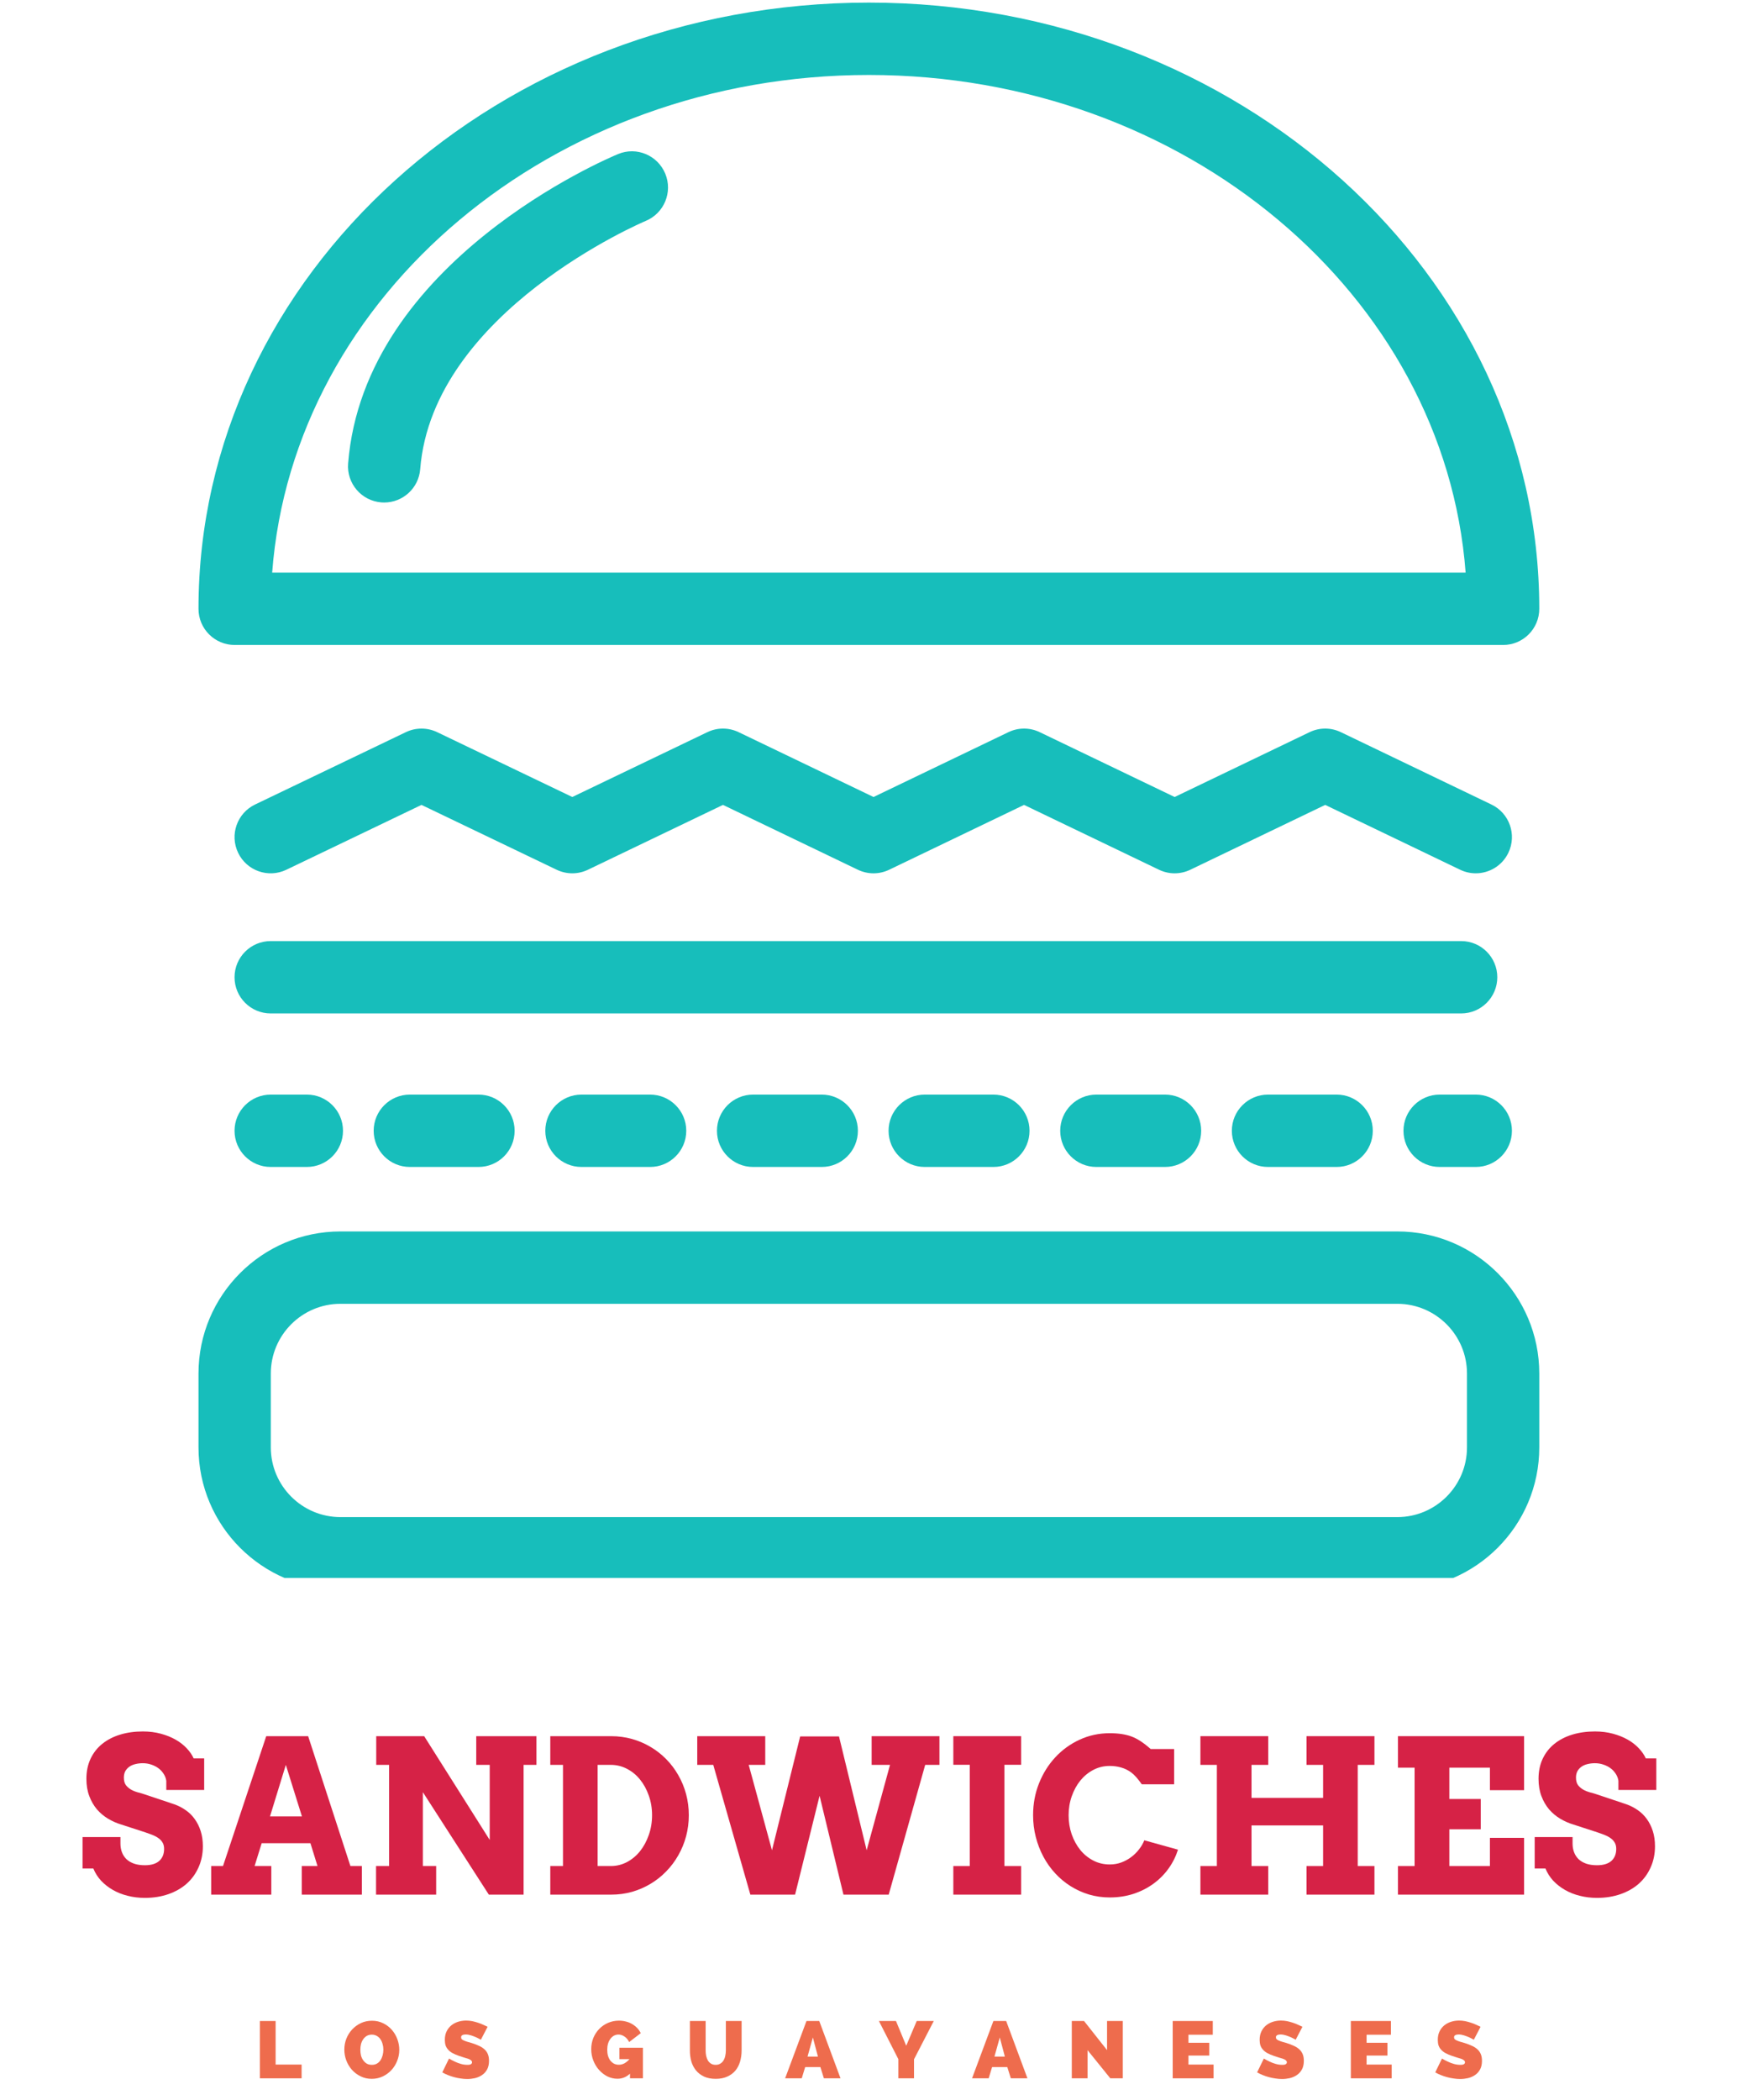 <?xml version="1.0" encoding="UTF-8"?>
<svg xmlns="http://www.w3.org/2000/svg" xmlns:xlink="http://www.w3.org/1999/xlink" width="311.25pt" height="375pt" viewBox="0 0 311.25 375" version="1.2">
<defs>
<g>
<symbol overflow="visible" id="glyph0-0">
<path style="stroke:none;" d="M 1.906 -28.297 L 19.375 -28.297 L 19.375 0 L 1.906 0 Z M 3.828 -1.906 L 17.469 -1.906 L 17.469 -26.375 L 3.828 -26.375 Z M 3.828 -1.906 "/>
</symbol>
<symbol overflow="visible" id="glyph0-1">
<path style="stroke:none;" d="M 15.719 -20.328 C 15.656 -20.766 15.5 -21.176 15.25 -21.562 C 15.008 -21.945 14.703 -22.281 14.328 -22.562 C 13.953 -22.844 13.523 -23.062 13.047 -23.219 C 12.566 -23.383 12.062 -23.469 11.531 -23.469 C 11.062 -23.469 10.617 -23.414 10.203 -23.312 C 9.797 -23.219 9.441 -23.066 9.141 -22.859 C 8.836 -22.648 8.594 -22.383 8.406 -22.062 C 8.227 -21.738 8.141 -21.352 8.141 -20.906 C 8.141 -20.344 8.258 -19.895 8.5 -19.562 C 8.75 -19.238 9.062 -18.969 9.438 -18.75 C 9.812 -18.539 10.227 -18.375 10.688 -18.25 C 11.156 -18.133 11.609 -18 12.047 -17.844 L 17.172 -16.125 C 17.879 -15.875 18.547 -15.531 19.172 -15.094 C 19.797 -14.664 20.332 -14.141 20.781 -13.516 C 21.238 -12.891 21.598 -12.172 21.859 -11.359 C 22.117 -10.555 22.25 -9.648 22.25 -8.641 C 22.25 -7.273 21.992 -6.023 21.484 -4.891 C 20.984 -3.754 20.281 -2.781 19.375 -1.969 C 18.469 -1.164 17.379 -0.539 16.109 -0.094 C 14.836 0.352 13.43 0.578 11.891 0.578 C 10.805 0.578 9.781 0.453 8.812 0.203 C 7.852 -0.035 6.973 -0.383 6.172 -0.844 C 5.379 -1.301 4.68 -1.848 4.078 -2.484 C 3.484 -3.129 3.02 -3.859 2.688 -4.672 L 0.766 -4.672 L 0.766 -10.281 L 7.531 -10.281 L 7.531 -9.125 C 7.531 -8.57 7.617 -8.055 7.797 -7.578 C 7.973 -7.109 8.238 -6.695 8.594 -6.344 C 8.957 -6 9.414 -5.727 9.969 -5.531 C 10.52 -5.344 11.16 -5.25 11.891 -5.25 C 13.016 -5.25 13.867 -5.504 14.453 -6.016 C 15.035 -6.535 15.328 -7.254 15.328 -8.172 C 15.328 -8.648 15.223 -9.047 15.016 -9.359 C 14.816 -9.68 14.551 -9.945 14.219 -10.156 C 13.895 -10.375 13.535 -10.555 13.141 -10.703 C 12.742 -10.859 12.352 -11 11.969 -11.125 L 7.688 -12.516 C 6.883 -12.754 6.102 -13.098 5.344 -13.547 C 4.594 -13.992 3.926 -14.551 3.344 -15.219 C 2.77 -15.895 2.312 -16.688 1.969 -17.594 C 1.625 -18.5 1.453 -19.531 1.453 -20.688 C 1.453 -22.031 1.703 -23.227 2.203 -24.281 C 2.703 -25.332 3.398 -26.219 4.297 -26.938 C 5.191 -27.656 6.254 -28.203 7.484 -28.578 C 8.711 -28.953 10.062 -29.141 11.531 -29.141 C 12.695 -29.141 13.77 -29.004 14.75 -28.734 C 15.727 -28.473 16.609 -28.117 17.391 -27.672 C 18.172 -27.223 18.832 -26.707 19.375 -26.125 C 19.914 -25.551 20.328 -24.953 20.609 -24.328 L 22.484 -24.328 L 22.484 -18.688 L 15.719 -18.688 Z M 15.719 -20.328 "/>
</symbol>
<symbol overflow="visible" id="glyph0-2">
<path style="stroke:none;" d="M 16.672 -5.109 L 19.484 -5.109 L 18.219 -9.188 L 9.516 -9.188 L 8.25 -5.109 L 11.234 -5.109 L 11.234 0 L 0.5 0 L 0.5 -5.109 L 2.609 -5.109 L 10.328 -28.297 L 17.812 -28.297 L 25.359 -5.109 L 27.406 -5.109 L 27.406 0 L 16.672 0 Z M 11 -13.969 L 16.703 -13.969 L 13.828 -23.172 Z M 11 -13.969 "/>
</symbol>
<symbol overflow="visible" id="glyph0-3">
<path style="stroke:none;" d="M 20 -28.297 L 30.75 -28.297 L 30.75 -23.172 L 28.453 -23.172 L 28.453 0 L 22.25 0 L 10.469 -18.297 L 10.469 -5.109 L 12.844 -5.109 L 12.844 0 L 2.109 0 L 2.109 -5.109 L 4.438 -5.109 L 4.438 -23.172 L 2.141 -23.172 L 2.141 -28.297 L 10.703 -28.297 L 22.406 -9.766 L 22.406 -23.172 L 20 -23.172 Z M 20 -28.297 "/>
</symbol>
<symbol overflow="visible" id="glyph0-4">
<path style="stroke:none;" d="M 1.531 -28.297 L 12.391 -28.297 C 13.691 -28.297 14.938 -28.129 16.125 -27.797 C 17.312 -27.461 18.414 -26.988 19.438 -26.375 C 20.469 -25.77 21.398 -25.039 22.234 -24.188 C 23.078 -23.332 23.797 -22.379 24.391 -21.328 C 24.992 -20.285 25.457 -19.16 25.781 -17.953 C 26.102 -16.754 26.266 -15.5 26.266 -14.188 C 26.266 -12.883 26.102 -11.629 25.781 -10.422 C 25.457 -9.211 24.992 -8.082 24.391 -7.031 C 23.797 -5.977 23.078 -5.02 22.234 -4.156 C 21.398 -3.289 20.469 -2.551 19.438 -1.938 C 18.414 -1.32 17.312 -0.844 16.125 -0.5 C 14.938 -0.164 13.691 0 12.391 0 L 1.531 0 L 1.531 -5.109 L 3.797 -5.109 L 3.797 -23.172 L 1.531 -23.172 Z M 9.984 -23.172 L 9.984 -5.109 L 12.359 -5.109 C 13.367 -5.109 14.32 -5.344 15.219 -5.812 C 16.113 -6.289 16.891 -6.938 17.547 -7.75 C 18.203 -8.57 18.723 -9.531 19.109 -10.625 C 19.504 -11.727 19.703 -12.914 19.703 -14.188 C 19.703 -15.445 19.504 -16.625 19.109 -17.719 C 18.723 -18.812 18.203 -19.758 17.547 -20.562 C 16.891 -21.375 16.113 -22.008 15.219 -22.469 C 14.32 -22.938 13.367 -23.172 12.359 -23.172 Z M 9.984 -23.172 "/>
</symbol>
<symbol overflow="visible" id="glyph0-5">
<path style="stroke:none;" d="M 31.516 -28.297 L 43.625 -28.297 L 43.625 -23.172 L 41.078 -23.172 L 34.562 0 L 26.484 0 L 22.219 -17.656 L 17.844 0 L 9.859 0 L 3.234 -23.172 L 0.375 -23.172 L 0.375 -28.297 L 12.516 -28.297 L 12.516 -23.172 L 9.562 -23.172 L 13.719 -7.922 L 18.75 -28.25 L 25.688 -28.25 L 30.625 -7.922 L 34.797 -23.172 L 31.516 -23.172 Z M 31.516 -28.297 "/>
</symbol>
<symbol overflow="visible" id="glyph0-6">
<path style="stroke:none;" d="M 2.109 -28.297 L 14.219 -28.297 L 14.219 -23.188 L 11.234 -23.188 L 11.234 -5.109 L 14.219 -5.109 L 14.219 0 L 2.109 0 L 2.109 -5.109 L 5.047 -5.109 L 5.047 -23.188 L 2.109 -23.188 Z M 2.109 -28.297 "/>
</symbol>
<symbol overflow="visible" id="glyph0-7">
<path style="stroke:none;" d="M 20.641 -19.703 C 19.953 -20.691 19.328 -21.395 18.766 -21.812 C 18.203 -22.227 17.598 -22.523 16.953 -22.703 C 16.305 -22.891 15.629 -22.984 14.922 -22.984 C 13.867 -22.984 12.895 -22.75 12 -22.281 C 11.102 -21.812 10.328 -21.176 9.672 -20.375 C 9.023 -19.57 8.516 -18.641 8.141 -17.578 C 7.766 -16.516 7.578 -15.383 7.578 -14.188 C 7.578 -12.977 7.758 -11.844 8.125 -10.781 C 8.5 -9.719 9.008 -8.785 9.656 -7.984 C 10.301 -7.191 11.07 -6.562 11.969 -6.094 C 12.863 -5.625 13.848 -5.391 14.922 -5.391 C 15.66 -5.391 16.352 -5.508 17 -5.75 C 17.656 -6 18.242 -6.32 18.766 -6.719 C 19.297 -7.113 19.758 -7.57 20.156 -8.094 C 20.562 -8.613 20.875 -9.148 21.094 -9.703 L 27.109 -8.031 C 26.723 -6.812 26.156 -5.68 25.406 -4.641 C 24.656 -3.598 23.754 -2.695 22.703 -1.938 C 21.66 -1.176 20.477 -0.578 19.156 -0.141 C 17.844 0.285 16.43 0.5 14.922 0.5 C 13.641 0.5 12.41 0.328 11.234 -0.016 C 10.066 -0.367 8.973 -0.863 7.953 -1.5 C 6.941 -2.133 6.02 -2.898 5.188 -3.797 C 4.363 -4.691 3.66 -5.68 3.078 -6.766 C 2.492 -7.859 2.039 -9.031 1.719 -10.281 C 1.395 -11.531 1.234 -12.832 1.234 -14.188 C 1.234 -16.219 1.586 -18.117 2.297 -19.891 C 3.004 -21.66 3.973 -23.207 5.203 -24.531 C 6.441 -25.863 7.891 -26.91 9.547 -27.672 C 11.211 -28.441 13.004 -28.828 14.922 -28.828 C 16.453 -28.828 17.738 -28.633 18.781 -28.25 C 19.82 -27.875 20.973 -27.125 22.234 -26 L 26.422 -26 L 26.422 -19.703 Z M 20.641 -19.703 "/>
</symbol>
<symbol overflow="visible" id="glyph0-8">
<path style="stroke:none;" d="M 21.062 -28.297 L 33.188 -28.297 L 33.188 -23.172 L 30.203 -23.172 L 30.203 -5.109 L 33.188 -5.109 L 33.188 0 L 21.062 0 L 21.062 -5.109 L 24.016 -5.109 L 24.016 -12.359 L 11.234 -12.359 L 11.234 -5.109 L 14.219 -5.109 L 14.219 0 L 2.109 0 L 2.109 -5.109 L 5.047 -5.109 L 5.047 -23.172 L 2.109 -23.172 L 2.109 -28.297 L 14.219 -28.297 L 14.219 -23.172 L 11.234 -23.172 L 11.234 -17.281 L 24.016 -17.281 L 24.016 -23.172 L 21.062 -23.172 Z M 21.062 -28.297 "/>
</symbol>
<symbol overflow="visible" id="glyph0-9">
<path style="stroke:none;" d="M 2.109 -28.297 L 24.625 -28.297 L 24.625 -18.656 L 18.531 -18.656 L 18.531 -22.672 L 11.281 -22.672 L 11.281 -17.078 L 16.891 -17.078 L 16.891 -11.672 L 11.281 -11.672 L 11.281 -5.109 L 18.531 -5.109 L 18.531 -10.141 L 24.625 -10.141 L 24.625 0 L 2.109 0 L 2.109 -5.109 L 5.078 -5.109 L 5.078 -22.672 L 2.109 -22.672 Z M 2.109 -28.297 "/>
</symbol>
<symbol overflow="visible" id="glyph1-0">
<path style="stroke:none;" d=""/>
</symbol>
<symbol overflow="visible" id="glyph1-1">
<path style="stroke:none;" d="M 0.875 0 L 0.875 -10.234 L 3.688 -10.234 L 3.688 -2.453 L 8.328 -2.453 L 8.328 0 Z M 0.875 0 "/>
</symbol>
<symbol overflow="visible" id="glyph1-2">
<path style="stroke:none;" d="M 5.219 0.094 C 4.488 0.094 3.82 -0.055 3.219 -0.359 C 2.613 -0.66 2.098 -1.051 1.672 -1.531 C 1.242 -2.02 0.91 -2.578 0.672 -3.203 C 0.441 -3.828 0.328 -4.469 0.328 -5.125 C 0.328 -5.801 0.445 -6.453 0.688 -7.078 C 0.938 -7.703 1.281 -8.25 1.719 -8.719 C 2.164 -9.195 2.688 -9.578 3.281 -9.859 C 3.883 -10.141 4.547 -10.281 5.266 -10.281 C 6.004 -10.281 6.672 -10.129 7.266 -9.828 C 7.867 -9.535 8.383 -9.145 8.812 -8.656 C 9.238 -8.164 9.566 -7.609 9.797 -6.984 C 10.023 -6.359 10.141 -5.723 10.141 -5.078 C 10.141 -4.398 10.016 -3.75 9.766 -3.125 C 9.523 -2.508 9.188 -1.961 8.75 -1.484 C 8.32 -1.016 7.805 -0.633 7.203 -0.344 C 6.598 -0.051 5.938 0.094 5.219 0.094 Z M 3.188 -5.094 C 3.188 -4.75 3.223 -4.414 3.297 -4.094 C 3.379 -3.77 3.508 -3.484 3.688 -3.234 C 3.863 -2.984 4.078 -2.781 4.328 -2.625 C 4.586 -2.477 4.895 -2.406 5.25 -2.406 C 5.602 -2.406 5.91 -2.484 6.172 -2.641 C 6.43 -2.797 6.641 -3 6.797 -3.25 C 6.961 -3.508 7.086 -3.801 7.172 -4.125 C 7.254 -4.457 7.297 -4.789 7.297 -5.125 C 7.297 -5.469 7.25 -5.801 7.156 -6.125 C 7.07 -6.445 6.945 -6.727 6.781 -6.969 C 6.613 -7.219 6.398 -7.414 6.141 -7.562 C 5.879 -7.719 5.578 -7.797 5.234 -7.797 C 4.879 -7.797 4.57 -7.719 4.312 -7.562 C 4.062 -7.406 3.848 -7.195 3.672 -6.938 C 3.504 -6.688 3.379 -6.398 3.297 -6.078 C 3.223 -5.766 3.188 -5.438 3.188 -5.094 Z M 3.188 -5.094 "/>
</symbol>
<symbol overflow="visible" id="glyph1-3">
<path style="stroke:none;" d="M 7.078 -6.891 C 6.785 -7.055 6.488 -7.207 6.188 -7.344 C 5.926 -7.457 5.633 -7.566 5.312 -7.672 C 4.988 -7.773 4.672 -7.828 4.359 -7.828 C 4.109 -7.828 3.91 -7.785 3.766 -7.703 C 3.617 -7.629 3.547 -7.5 3.547 -7.312 C 3.547 -7.176 3.586 -7.066 3.672 -6.984 C 3.754 -6.898 3.879 -6.82 4.047 -6.75 C 4.211 -6.676 4.41 -6.602 4.641 -6.531 C 4.879 -6.469 5.148 -6.391 5.453 -6.297 C 5.922 -6.148 6.344 -5.988 6.719 -5.812 C 7.102 -5.645 7.426 -5.441 7.688 -5.203 C 7.957 -4.973 8.164 -4.688 8.312 -4.344 C 8.457 -4.008 8.531 -3.602 8.531 -3.125 C 8.531 -2.508 8.414 -1.992 8.188 -1.578 C 7.957 -1.16 7.656 -0.828 7.281 -0.578 C 6.914 -0.328 6.5 -0.145 6.031 -0.031 C 5.57 0.07 5.109 0.125 4.641 0.125 C 4.266 0.125 3.879 0.094 3.484 0.031 C 3.086 -0.02 2.695 -0.098 2.312 -0.203 C 1.926 -0.305 1.551 -0.43 1.188 -0.578 C 0.82 -0.723 0.488 -0.883 0.188 -1.062 L 1.391 -3.531 C 1.734 -3.32 2.086 -3.133 2.453 -2.969 C 2.754 -2.82 3.098 -2.691 3.484 -2.578 C 3.879 -2.461 4.281 -2.406 4.688 -2.406 C 4.988 -2.406 5.195 -2.445 5.312 -2.531 C 5.438 -2.613 5.5 -2.723 5.5 -2.859 C 5.5 -2.992 5.438 -3.113 5.312 -3.219 C 5.195 -3.32 5.035 -3.41 4.828 -3.484 C 4.617 -3.555 4.375 -3.629 4.094 -3.703 C 3.82 -3.785 3.535 -3.879 3.234 -3.984 C 2.773 -4.141 2.379 -4.305 2.047 -4.484 C 1.723 -4.66 1.457 -4.863 1.25 -5.094 C 1.039 -5.32 0.883 -5.578 0.781 -5.859 C 0.688 -6.148 0.641 -6.484 0.641 -6.859 C 0.641 -7.422 0.738 -7.914 0.938 -8.344 C 1.145 -8.781 1.426 -9.145 1.781 -9.438 C 2.133 -9.727 2.539 -9.945 3 -10.094 C 3.457 -10.238 3.941 -10.312 4.453 -10.312 C 4.828 -10.312 5.191 -10.273 5.547 -10.203 C 5.898 -10.129 6.242 -10.035 6.578 -9.922 C 6.91 -9.816 7.219 -9.695 7.5 -9.562 C 7.789 -9.438 8.051 -9.316 8.281 -9.203 Z M 7.078 -6.891 "/>
</symbol>
<symbol overflow="visible" id="glyph1-4">
<path style="stroke:none;" d=""/>
</symbol>
<symbol overflow="visible" id="glyph1-5">
<path style="stroke:none;" d="M 7.25 -0.828 C 6.602 -0.223 5.859 0.078 5.016 0.078 C 4.379 0.078 3.773 -0.062 3.203 -0.344 C 2.641 -0.633 2.145 -1.02 1.719 -1.5 C 1.289 -1.977 0.953 -2.535 0.703 -3.172 C 0.453 -3.816 0.328 -4.492 0.328 -5.203 C 0.328 -5.922 0.453 -6.586 0.703 -7.203 C 0.961 -7.828 1.316 -8.367 1.766 -8.828 C 2.211 -9.285 2.738 -9.645 3.344 -9.906 C 3.945 -10.164 4.594 -10.297 5.281 -10.297 C 5.719 -10.297 6.129 -10.242 6.516 -10.141 C 6.91 -10.047 7.273 -9.898 7.609 -9.703 C 7.953 -9.504 8.254 -9.27 8.516 -9 C 8.785 -8.727 9.004 -8.414 9.172 -8.062 L 7.094 -6.469 C 6.914 -6.875 6.648 -7.195 6.297 -7.438 C 5.953 -7.688 5.582 -7.812 5.188 -7.812 C 4.895 -7.812 4.625 -7.742 4.375 -7.609 C 4.133 -7.473 3.926 -7.285 3.75 -7.047 C 3.57 -6.805 3.43 -6.52 3.328 -6.188 C 3.234 -5.852 3.188 -5.488 3.188 -5.094 C 3.188 -4.695 3.234 -4.332 3.328 -4 C 3.43 -3.676 3.57 -3.395 3.75 -3.156 C 3.938 -2.926 4.156 -2.742 4.406 -2.609 C 4.664 -2.484 4.953 -2.422 5.266 -2.422 C 5.609 -2.422 5.938 -2.504 6.25 -2.672 C 6.57 -2.848 6.875 -3.098 7.156 -3.422 L 5.359 -3.422 L 5.359 -5.453 L 9.562 -5.453 L 9.562 0 L 7.25 0 Z M 7.25 -0.828 "/>
</symbol>
<symbol overflow="visible" id="glyph1-6">
<path style="stroke:none;" d="M 5.328 -2.406 C 5.648 -2.406 5.926 -2.477 6.156 -2.625 C 6.395 -2.77 6.582 -2.957 6.719 -3.188 C 6.863 -3.426 6.969 -3.695 7.031 -4 C 7.102 -4.312 7.141 -4.633 7.141 -4.969 L 7.141 -10.234 L 9.953 -10.234 L 9.953 -4.969 C 9.953 -4.258 9.859 -3.594 9.672 -2.969 C 9.492 -2.352 9.211 -1.816 8.828 -1.359 C 8.441 -0.91 7.957 -0.555 7.375 -0.297 C 6.801 -0.035 6.117 0.094 5.328 0.094 C 4.516 0.094 3.816 -0.039 3.234 -0.312 C 2.648 -0.594 2.172 -0.961 1.797 -1.422 C 1.422 -1.891 1.145 -2.426 0.969 -3.031 C 0.801 -3.645 0.719 -4.289 0.719 -4.969 L 0.719 -10.234 L 3.531 -10.234 L 3.531 -4.969 C 3.531 -4.633 3.562 -4.312 3.625 -4 C 3.695 -3.688 3.801 -3.41 3.938 -3.172 C 4.082 -2.941 4.27 -2.754 4.5 -2.609 C 4.727 -2.473 5.004 -2.406 5.328 -2.406 Z M 5.328 -2.406 "/>
</symbol>
<symbol overflow="visible" id="glyph1-7">
<path style="stroke:none;" d="M -0.109 0 L 3.703 -10.234 L 5.984 -10.234 L 9.781 0 L 6.812 0 L 6.188 -2 L 3.469 -2 L 2.859 0 Z M 4.844 -7.297 L 3.891 -3.875 L 5.75 -3.875 Z M 4.844 -7.297 "/>
</symbol>
<symbol overflow="visible" id="glyph1-8">
<path style="stroke:none;" d="M 2.859 -10.234 L 4.688 -5.812 L 6.562 -10.234 L 9.609 -10.234 L 6.078 -3.391 L 6.078 0 L 3.281 0 L 3.281 -3.422 L -0.188 -10.234 Z M 2.859 -10.234 "/>
</symbol>
<symbol overflow="visible" id="glyph1-9">
<path style="stroke:none;" d="M 3.688 -5.031 L 3.688 0 L 0.875 0 L 0.875 -10.234 L 3.062 -10.234 L 7.172 -5.031 L 7.172 -10.234 L 9.984 -10.234 L 9.984 0 L 7.75 0 Z M 3.688 -5.031 "/>
</symbol>
<symbol overflow="visible" id="glyph1-10">
<path style="stroke:none;" d="M 8.172 -2.453 L 8.172 0 L 0.875 0 L 0.875 -10.234 L 8.031 -10.234 L 8.031 -7.781 L 3.688 -7.781 L 3.688 -6.344 L 7.406 -6.344 L 7.406 -4.062 L 3.688 -4.062 L 3.688 -2.453 Z M 8.172 -2.453 "/>
</symbol>
</g>
<clipPath id="clip1">
  <path d="M 35.445 0.449 L 274.871 0.449 L 274.871 116 L 35.445 116 Z M 35.445 0.449 "/>
</clipPath>
<clipPath id="clip2">
  <path d="M 35.445 219 L 274.871 219 L 274.871 281.773 L 35.445 281.773 Z M 35.445 219 "/>
</clipPath>
</defs>
<g id="surface1">
<g style="fill:rgb(83.919%,13.329%,27.449%);fill-opacity:1;">
  <use xlink:href="#glyph0-1" x="13.976" y="338.324"/>
</g>
<g style="fill:rgb(83.919%,13.329%,27.449%);fill-opacity:1;">
  <use xlink:href="#glyph0-2" x="37.214" y="338.324"/>
</g>
<g style="fill:rgb(83.919%,13.329%,27.449%);fill-opacity:1;">
  <use xlink:href="#glyph0-3" x="65.043" y="338.324"/>
</g>
<g style="fill:rgb(83.919%,13.329%,27.449%);fill-opacity:1;">
  <use xlink:href="#glyph0-4" x="96.736" y="338.324"/>
</g>
<g style="fill:rgb(83.919%,13.329%,27.449%);fill-opacity:1;">
  <use xlink:href="#glyph0-5" x="124.135" y="338.324"/>
</g>
<g style="fill:rgb(83.919%,13.329%,27.449%);fill-opacity:1;">
  <use xlink:href="#glyph0-6" x="168.128" y="338.324"/>
</g>
<g style="fill:rgb(83.919%,13.329%,27.449%);fill-opacity:1;">
  <use xlink:href="#glyph0-7" x="183.247" y="338.324"/>
</g>
<g style="fill:rgb(83.919%,13.329%,27.449%);fill-opacity:1;">
  <use xlink:href="#glyph0-8" x="212.251" y="338.324"/>
</g>
<g style="fill:rgb(83.919%,13.329%,27.449%);fill-opacity:1;">
  <use xlink:href="#glyph0-9" x="247.528" y="338.324"/>
</g>
<g style="fill:rgb(83.919%,13.329%,27.449%);fill-opacity:1;">
  <use xlink:href="#glyph0-1" x="273.285" y="338.324"/>
</g>
<g style="fill:rgb(93.329%,42.349%,30.199%);fill-opacity:1;">
  <use xlink:href="#glyph1-1" x="45.53" y="371.121"/>
</g>
<g style="fill:rgb(93.329%,42.349%,30.199%);fill-opacity:1;">
  <use xlink:href="#glyph1-2" x="61.161" y="371.121"/>
</g>
<g style="fill:rgb(93.329%,42.349%,30.199%);fill-opacity:1;">
  <use xlink:href="#glyph1-3" x="78.793" y="371.121"/>
</g>
<g style="fill:rgb(93.329%,42.349%,30.199%);fill-opacity:1;">
  <use xlink:href="#glyph1-4" x="94.842" y="371.121"/>
</g>
<g style="fill:rgb(93.329%,42.349%,30.199%);fill-opacity:1;">
  <use xlink:href="#glyph1-5" x="105.248" y="371.121"/>
</g>
<g style="fill:rgb(93.329%,42.349%,30.199%);fill-opacity:1;">
  <use xlink:href="#glyph1-6" x="122.477" y="371.121"/>
</g>
<g style="fill:rgb(93.329%,42.349%,30.199%);fill-opacity:1;">
  <use xlink:href="#glyph1-7" x="140.311" y="371.121"/>
</g>
<g style="fill:rgb(93.329%,42.349%,30.199%);fill-opacity:1;">
  <use xlink:href="#glyph1-8" x="157.137" y="371.121"/>
</g>
<g style="fill:rgb(93.329%,42.349%,30.199%);fill-opacity:1;">
  <use xlink:href="#glyph1-7" x="173.689" y="371.121"/>
</g>
<g style="fill:rgb(93.329%,42.349%,30.199%);fill-opacity:1;">
  <use xlink:href="#glyph1-9" x="190.516" y="371.121"/>
</g>
<g style="fill:rgb(93.329%,42.349%,30.199%);fill-opacity:1;">
  <use xlink:href="#glyph1-10" x="208.537" y="371.121"/>
</g>
<g style="fill:rgb(93.329%,42.349%,30.199%);fill-opacity:1;">
  <use xlink:href="#glyph1-3" x="224.297" y="371.121"/>
</g>
<g style="fill:rgb(93.329%,42.349%,30.199%);fill-opacity:1;">
  <use xlink:href="#glyph1-10" x="240.346" y="371.121"/>
</g>
<g style="fill:rgb(93.329%,42.349%,30.199%);fill-opacity:1;">
  <use xlink:href="#glyph1-3" x="256.107" y="371.121"/>
</g>
<g clip-path="url(#clip1)" clip-rule="nonzero">
<path style=" stroke:none;fill-rule:nonzero;fill:rgb(9.019%,74.509%,73.329%);fill-opacity:1;" d="M 268.414 115.172 L 41.902 115.172 C 38.34 115.172 35.445 112.281 35.445 108.711 C 35.445 49.023 89.148 0.465 155.16 0.465 C 221.168 0.465 274.871 49.023 274.871 108.711 C 274.871 112.281 271.98 115.172 268.414 115.172 Z M 48.602 102.25 L 261.719 102.25 C 257.984 52.691 211.617 13.387 155.16 13.387 C 98.699 13.387 52.336 52.691 48.602 102.25 Z M 48.602 102.25 "/>
</g>
<path style=" stroke:none;fill-rule:nonzero;fill:rgb(9.019%,74.509%,73.329%);fill-opacity:1;" d="M 263.531 155.945 C 262.59 155.945 261.637 155.742 260.742 155.309 L 236.645 143.73 L 212.555 155.309 C 210.781 156.16 208.73 156.16 206.965 155.309 L 182.867 143.73 L 158.781 155.309 C 157.008 156.16 154.961 156.16 153.191 155.309 L 129.102 143.73 L 104.988 155.309 C 103.223 156.16 101.164 156.156 99.406 155.312 L 75.266 143.73 L 51.129 155.312 C 47.922 156.855 44.055 155.5 42.52 152.277 C 40.977 149.062 42.336 145.203 45.551 143.66 L 72.48 130.738 C 74.238 129.895 76.297 129.895 78.059 130.738 L 102.195 142.32 L 126.312 130.742 C 128.078 129.891 130.129 129.891 131.898 130.742 L 155.988 142.32 L 180.074 130.742 C 181.844 129.891 183.898 129.891 185.664 130.742 L 209.758 142.32 L 233.852 130.742 C 235.621 129.891 237.672 129.891 239.438 130.742 L 266.328 143.664 C 269.543 145.207 270.898 149.066 269.352 152.281 C 268.242 154.598 265.93 155.945 263.531 155.945 Z M 263.531 155.945 "/>
<path style=" stroke:none;fill-rule:nonzero;fill:rgb(9.019%,74.509%,73.329%);fill-opacity:1;" d="M 68.605 89.734 C 68.438 89.734 68.266 89.727 68.094 89.715 C 64.539 89.434 61.883 86.32 62.164 82.766 C 65.016 46.648 108.523 28.273 110.375 27.508 C 113.664 26.141 117.43 27.715 118.797 31.012 C 120.16 34.305 118.598 38.078 115.309 39.449 C 114.93 39.605 77.262 55.594 75.035 83.781 C 74.77 87.164 71.941 89.734 68.605 89.734 Z M 68.605 89.734 "/>
<g clip-path="url(#clip2)" clip-rule="nonzero">
<path style=" stroke:none;fill-rule:nonzero;fill:rgb(9.019%,74.509%,73.329%);fill-opacity:1;" d="M 249.527 283.828 L 60.793 283.828 C 46.816 283.828 35.445 272.445 35.445 258.457 L 35.445 245.266 C 35.445 231.277 46.816 219.898 60.793 219.898 L 249.523 219.898 C 263.5 219.898 274.871 231.277 274.871 245.266 L 274.871 258.465 C 274.871 272.449 263.5 283.828 249.527 283.828 Z M 60.793 232.82 C 53.938 232.82 48.359 238.402 48.359 245.266 L 48.359 258.461 C 48.359 265.324 53.938 270.906 60.793 270.906 L 249.523 270.906 C 256.383 270.906 261.961 265.328 261.961 258.465 L 261.961 245.266 C 261.961 238.402 256.383 232.82 249.523 232.82 Z M 60.793 232.82 "/>
</g>
<path style=" stroke:none;fill-rule:nonzero;fill:rgb(9.019%,74.509%,73.329%);fill-opacity:1;" d="M 54.797 208.383 L 48.34 208.383 C 44.773 208.383 41.883 205.492 41.883 201.922 C 41.883 198.355 44.773 195.461 48.34 195.461 L 54.797 195.461 C 58.359 195.461 61.25 198.355 61.25 201.922 C 61.25 205.492 58.359 208.383 54.797 208.383 Z M 54.797 208.383 "/>
<path style=" stroke:none;fill-rule:nonzero;fill:rgb(9.019%,74.509%,73.329%);fill-opacity:1;" d="M 238.688 208.383 L 226.43 208.383 C 222.863 208.383 219.973 205.492 219.973 201.922 C 219.973 198.355 222.863 195.461 226.43 195.461 L 238.688 195.461 C 242.25 195.461 245.141 198.355 245.141 201.922 C 245.141 205.492 242.25 208.383 238.688 208.383 Z M 208.039 208.383 L 195.781 208.383 C 192.215 208.383 189.324 205.492 189.324 201.922 C 189.324 198.355 192.215 195.461 195.781 195.461 L 208.039 195.461 C 211.605 195.461 214.496 198.355 214.496 201.922 C 214.496 205.492 211.605 208.383 208.039 208.383 Z M 177.391 208.383 L 165.129 208.383 C 161.566 208.383 158.672 205.492 158.672 201.922 C 158.672 198.355 161.566 195.461 165.129 195.461 L 177.391 195.461 C 180.957 195.461 183.844 198.355 183.844 201.922 C 183.844 205.492 180.957 208.383 177.391 208.383 Z M 146.742 208.383 L 134.48 208.383 C 130.918 208.383 128.027 205.492 128.027 201.922 C 128.027 198.355 130.918 195.461 134.48 195.461 L 146.742 195.461 C 150.305 195.461 153.195 198.355 153.195 201.922 C 153.195 205.492 150.305 208.383 146.742 208.383 Z M 116.09 208.383 L 103.832 208.383 C 100.266 208.383 97.375 205.492 97.375 201.922 C 97.375 198.355 100.266 195.461 103.832 195.461 L 116.09 195.461 C 119.656 195.461 122.547 198.355 122.547 201.922 C 122.547 205.492 119.656 208.383 116.09 208.383 Z M 85.445 208.383 L 73.184 208.383 C 69.617 208.383 66.727 205.492 66.727 201.922 C 66.727 198.355 69.617 195.461 73.184 195.461 L 85.445 195.461 C 89.012 195.461 91.898 198.355 91.898 201.922 C 91.898 205.492 89.012 208.383 85.445 208.383 Z M 85.445 208.383 "/>
<path style=" stroke:none;fill-rule:nonzero;fill:rgb(9.019%,74.509%,73.329%);fill-opacity:1;" d="M 263.535 208.383 L 257.078 208.383 C 253.512 208.383 250.621 205.492 250.621 201.922 C 250.621 198.355 253.516 195.461 257.078 195.461 L 263.535 195.461 C 267.098 195.461 269.988 198.355 269.988 201.922 C 269.988 205.492 267.098 208.383 263.535 208.383 Z M 263.535 208.383 "/>
<path style=" stroke:none;fill-rule:nonzero;fill:rgb(9.019%,74.509%,73.329%);fill-opacity:1;" d="M 260.918 180.969 L 48.34 180.969 C 44.773 180.969 41.883 178.074 41.883 174.508 C 41.883 170.941 44.773 168.047 48.34 168.047 L 260.918 168.047 C 264.484 168.047 267.375 170.941 267.375 174.508 C 267.371 178.078 264.48 180.969 260.918 180.969 Z M 260.918 180.969 "/>
</g>
</svg>
